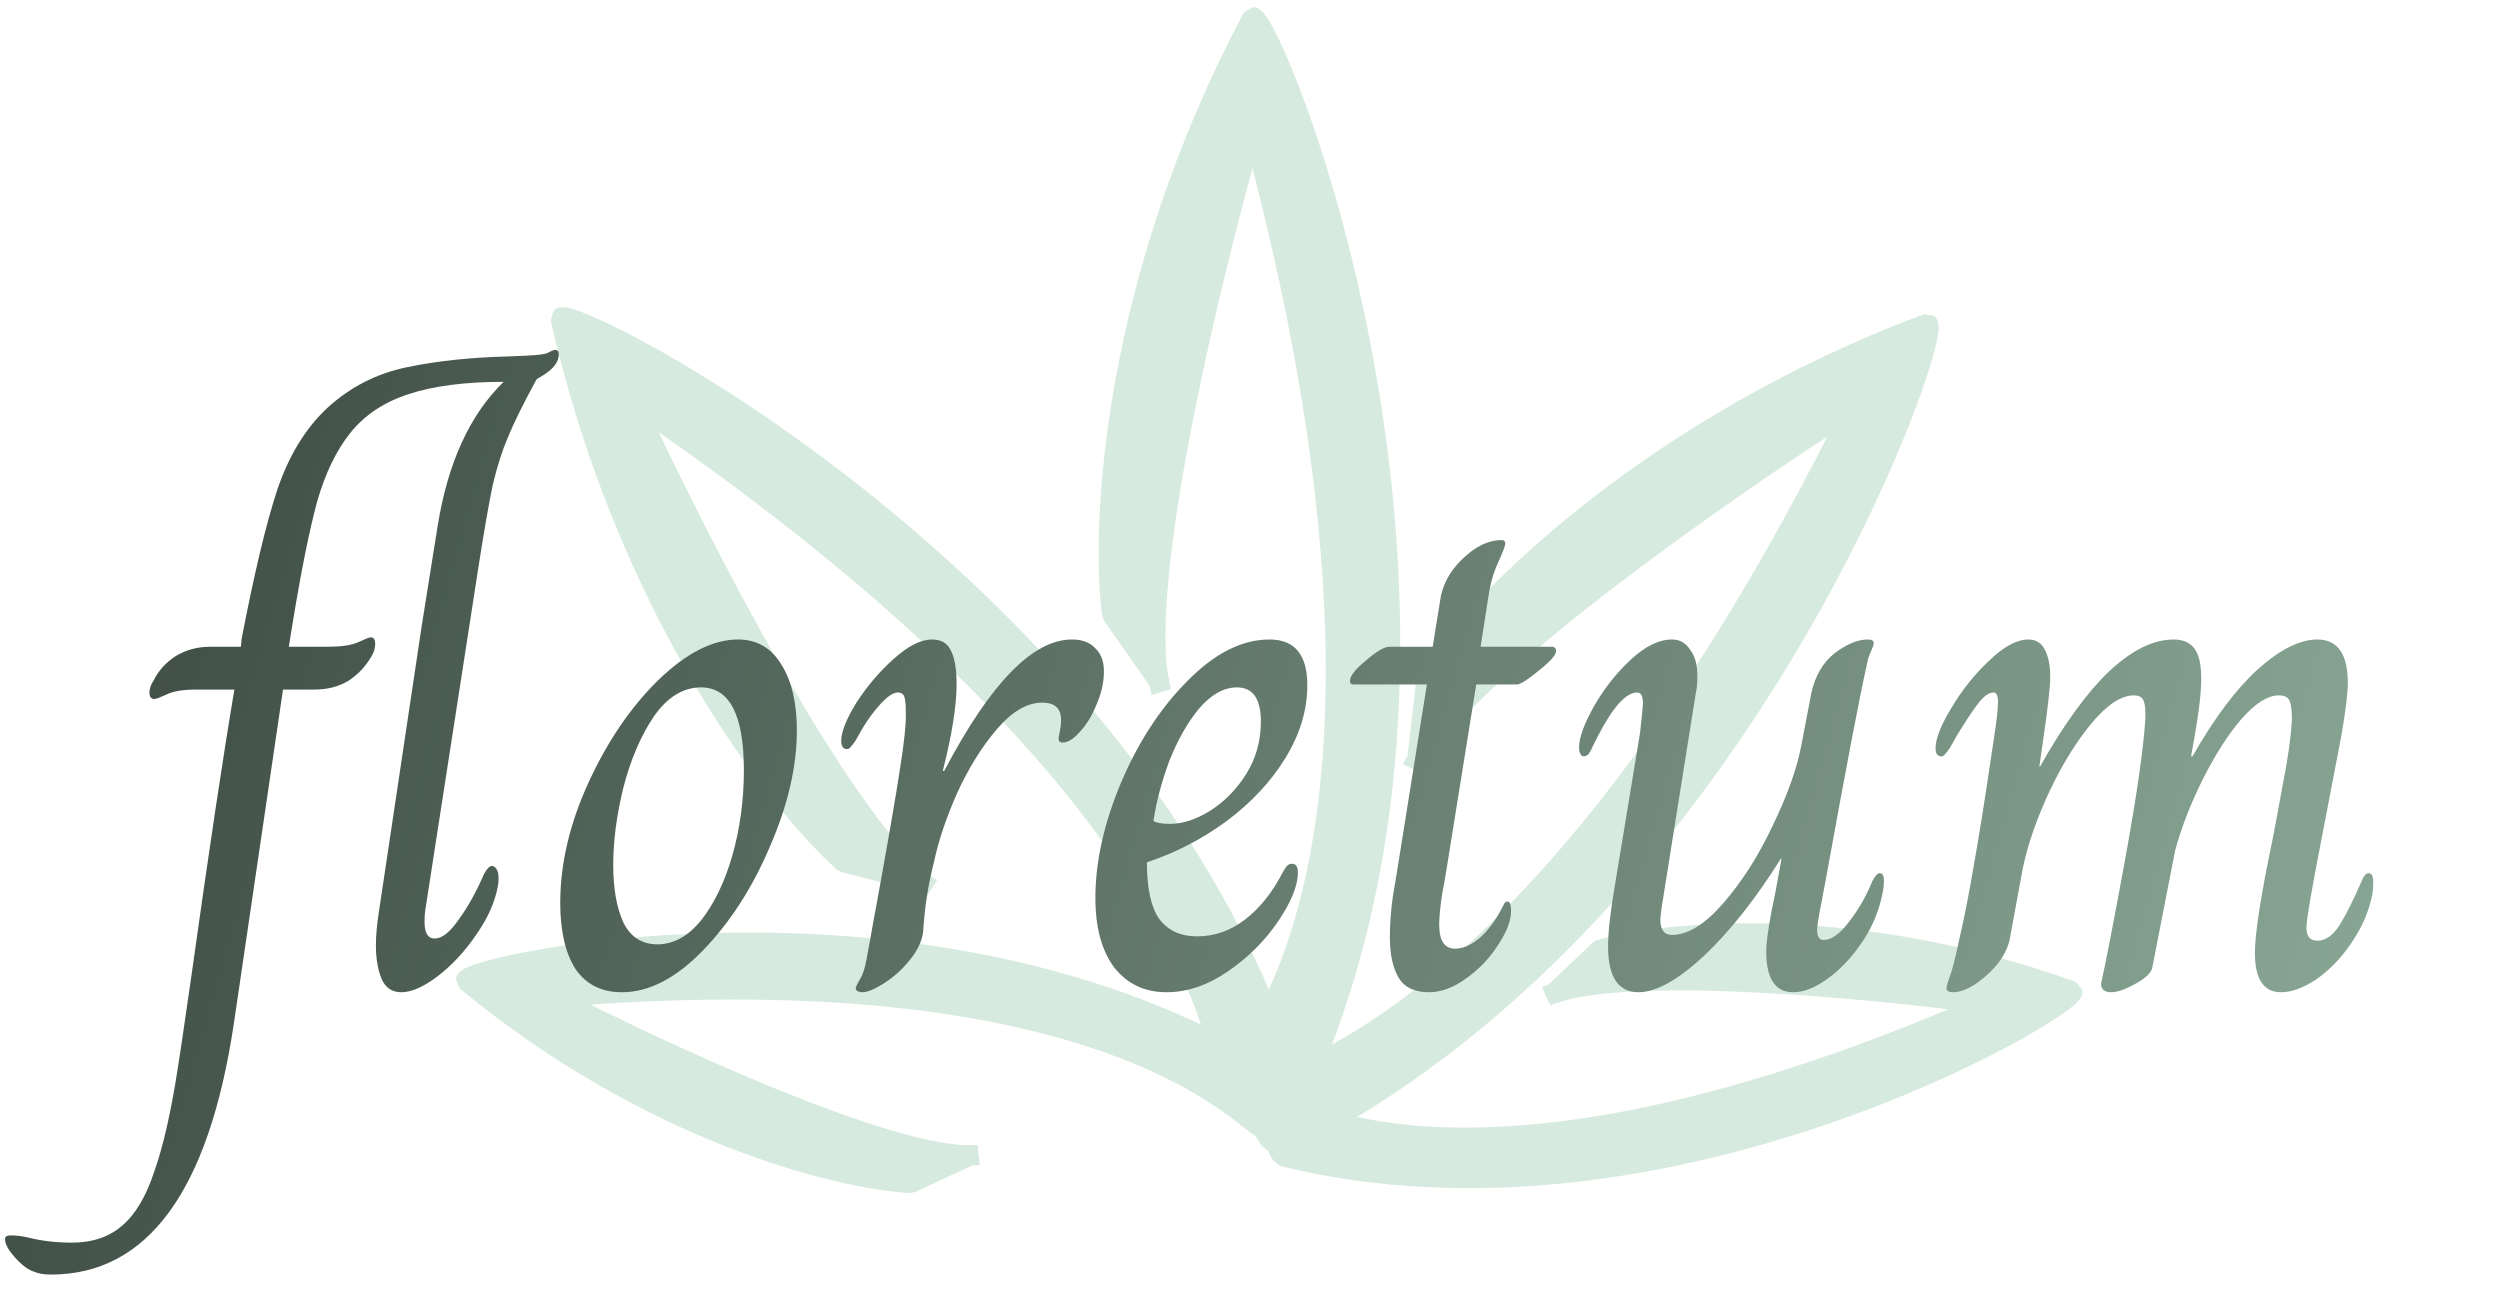 <svg width="124" height="64" viewBox="0 0 124 64" fill="none" xmlns="http://www.w3.org/2000/svg">
<path d="M57.478 33.798L55.163 30.491C54.582 26.075 55.163 13.964 62.136 0.855C63.182 0.855 74.688 29.096 65.275 52.457C64.228 53.503 63.182 51.759 62.485 51.411C61.788 51.062 71.55 41.3 62.136 6.433C60.116 13.503 56.471 28.505 57.478 33.798Z" fill="#D7EADF"/>
<path d="M57.604 33.978L57.478 33.798M57.604 34.326C57.556 34.163 57.514 33.987 57.478 33.798M57.478 33.798L55.163 30.491C54.582 26.075 55.163 13.964 62.136 0.855C63.182 0.855 74.688 29.096 65.275 52.457C64.228 53.503 63.182 51.759 62.485 51.411C61.788 51.062 71.55 41.3 62.136 6.433C60.116 13.503 56.471 28.505 57.478 33.798Z" stroke="#D7EADF" stroke-linejoin="bevel"/>
<path d="M45.767 43.766L41.855 42.77C38.533 39.803 31.072 30.246 27.802 15.762C28.595 15.079 55.741 28.974 63.85 52.819C63.74 54.294 61.809 53.655 61.053 53.846C60.298 54.037 61.326 40.269 31.442 19.989C34.525 26.665 41.55 40.412 45.767 43.766Z" fill="#D7EADF"/>
<path d="M45.98 43.82L45.767 43.766M46.207 44.084C46.064 43.992 45.918 43.885 45.767 43.766M45.767 43.766L41.855 42.77C38.533 39.803 31.072 30.246 27.802 15.762C28.595 15.079 55.741 28.974 63.85 52.819C63.74 54.294 61.809 53.655 61.053 53.846C60.298 54.037 61.326 40.269 31.442 19.989C34.525 26.665 41.55 40.412 45.767 43.766Z" stroke="#D7EADF" stroke-linejoin="bevel"/>
<path d="M70.301 37.639L70.758 33.628C73.248 29.935 81.706 21.248 95.614 16.047C96.398 16.74 86.308 45.518 63.781 56.781C62.305 56.872 62.676 54.873 62.385 54.15C62.093 53.427 75.874 52.581 91.918 20.226C85.722 24.184 73.053 33.007 70.301 37.639Z" fill="#D7EADF"/>
<path d="M70.276 37.857L70.301 37.639M70.046 38.118C70.118 37.964 70.203 37.804 70.301 37.639M70.301 37.639L70.758 33.628C73.248 29.935 81.706 21.248 95.614 16.047C96.398 16.74 86.308 45.518 63.781 56.781C62.305 56.872 62.676 54.873 62.385 54.15C62.093 53.427 75.874 52.581 91.918 20.226C85.722 24.184 73.053 33.007 70.301 37.639Z" stroke="#D7EADF" stroke-linejoin="bevel"/>
<path d="M48.11 57.306L45.17 58.676C41.632 58.484 32.264 56.206 23.101 48.63C23.262 47.788 47.091 42.74 63.883 53.814C64.538 54.813 63.016 55.395 62.636 55.904C62.256 56.414 56.137 47.091 27.458 49.464C32.667 52.148 43.821 57.326 48.11 57.306Z" fill="#D7EADF"/>
<path d="M48.269 57.231L48.11 57.306M48.542 57.283C48.407 57.298 48.263 57.305 48.11 57.306M48.11 57.306L45.17 58.676C41.632 58.484 32.264 56.206 23.101 48.63C23.262 47.788 47.091 42.74 63.883 53.814C64.538 54.813 63.016 55.395 62.636 55.904C62.256 56.414 56.137 47.091 27.458 49.464C32.667 52.148 43.821 57.326 48.11 57.306Z" stroke="#D7EADF" stroke-linejoin="bevel"/>
<path d="M77.078 49.266L79.345 47.111C82.656 46.168 91.979 45.262 102.788 49.174C102.906 49.981 82.615 62.017 63.695 57.368C62.777 56.678 63.992 55.676 64.18 55.099C64.368 54.522 72.933 60.961 98.523 49.798C92.89 49.031 81.011 47.897 77.078 49.266Z" fill="#D7EADF"/>
<path d="M76.955 49.383L77.078 49.266M76.689 49.422C76.808 49.367 76.938 49.315 77.078 49.266M77.078 49.266L79.345 47.111C82.656 46.168 91.979 45.262 102.788 49.174C102.906 49.981 82.615 62.017 63.695 57.368C62.777 56.678 63.992 55.676 64.18 55.099C64.368 54.522 72.933 60.961 98.523 49.798C92.89 49.031 81.011 47.897 77.078 49.266Z" stroke="#D7EADF" stroke-linejoin="bevel"/>
<path d="M27.537 17.355C27.609 17.355 27.657 17.379 27.681 17.427C27.705 17.451 27.717 17.499 27.717 17.571C27.717 17.931 27.477 18.267 26.997 18.579L26.637 18.795L26.565 18.903C25.941 20.055 25.485 20.979 25.197 21.675C24.909 22.347 24.657 23.139 24.441 24.051C24.249 24.963 24.009 26.343 23.721 28.191L21.093 45.147C21.069 45.291 21.057 45.483 21.057 45.723C21.057 46.275 21.225 46.551 21.561 46.551C21.921 46.551 22.317 46.239 22.749 45.615C23.205 44.991 23.625 44.235 24.009 43.347C24.153 43.083 24.285 42.951 24.405 42.951C24.477 42.951 24.549 42.999 24.621 43.095C24.693 43.191 24.729 43.347 24.729 43.563C24.729 43.731 24.717 43.863 24.693 43.959C24.549 44.751 24.189 45.555 23.613 46.371C23.061 47.187 22.425 47.871 21.705 48.423C21.009 48.951 20.409 49.215 19.905 49.215C19.449 49.215 19.125 48.999 18.933 48.567C18.741 48.111 18.645 47.547 18.645 46.875C18.645 46.419 18.693 45.879 18.789 45.255L20.913 31.071C20.937 30.903 21.201 29.247 21.705 26.103C22.209 22.959 23.301 20.571 24.981 18.939C23.061 18.939 21.489 19.143 20.265 19.551C19.065 19.935 18.105 20.571 17.385 21.459C16.689 22.323 16.137 23.463 15.729 24.879C15.345 26.295 14.937 28.323 14.505 30.963L14.325 32.079H16.269C16.917 32.079 17.409 32.007 17.745 31.863C18.105 31.695 18.321 31.611 18.393 31.611C18.537 31.611 18.609 31.719 18.609 31.935C18.609 32.151 18.549 32.355 18.429 32.547C18.141 33.051 17.757 33.459 17.277 33.771C16.797 34.059 16.233 34.203 15.585 34.203H14.037L11.589 50.835C10.341 59.091 7.317 63.219 2.517 63.219C2.181 63.219 1.905 63.171 1.689 63.075C1.449 63.003 1.197 62.835 0.933 62.571C0.477 62.115 0.249 61.743 0.249 61.455C0.249 61.335 0.345 61.275 0.537 61.275C0.801 61.275 1.089 61.311 1.401 61.383C2.073 61.551 2.793 61.635 3.561 61.635C4.593 61.635 5.433 61.347 6.081 60.771C6.729 60.219 7.257 59.319 7.665 58.071C8.097 56.847 8.481 55.155 8.817 52.995C8.865 52.731 9.093 51.183 9.501 48.351C10.365 42.183 11.073 37.467 11.625 34.203H9.717C9.069 34.203 8.577 34.287 8.241 34.455C7.929 34.599 7.737 34.671 7.665 34.671C7.497 34.671 7.413 34.563 7.413 34.347C7.413 34.155 7.485 33.951 7.629 33.735C7.869 33.255 8.229 32.859 8.709 32.547C9.213 32.235 9.789 32.079 10.437 32.079H11.949L11.985 31.683C12.609 28.443 13.197 25.983 13.749 24.303C14.325 22.599 15.153 21.243 16.233 20.235C17.361 19.203 18.669 18.531 20.157 18.219C21.645 17.907 23.325 17.727 25.197 17.679L26.061 17.643C26.661 17.619 27.033 17.571 27.177 17.499C27.345 17.403 27.465 17.355 27.537 17.355ZM30.848 49.215C29.84 49.215 29.072 48.831 28.544 48.063C28.04 47.271 27.788 46.179 27.788 44.787C27.788 42.843 28.256 40.851 29.192 38.811C30.128 36.771 31.28 35.079 32.648 33.735C34.04 32.391 35.36 31.719 36.608 31.719C37.544 31.719 38.264 32.139 38.768 32.979C39.272 33.795 39.524 34.875 39.524 36.219C39.524 38.019 39.08 39.939 38.192 41.979C37.328 44.019 36.224 45.735 34.88 47.127C33.536 48.519 32.192 49.215 30.848 49.215ZM32.612 46.839C33.404 46.839 34.124 46.443 34.772 45.651C35.42 44.835 35.936 43.767 36.32 42.447C36.704 41.103 36.896 39.687 36.896 38.199C36.896 35.463 36.188 34.095 34.772 34.095C33.884 34.095 33.104 34.575 32.432 35.535C31.784 36.495 31.28 37.671 30.92 39.063C30.584 40.431 30.416 41.715 30.416 42.915C30.416 44.067 30.584 45.015 30.92 45.759C31.28 46.479 31.844 46.839 32.612 46.839ZM42.767 49.215C42.671 49.215 42.587 49.191 42.515 49.143C42.467 49.119 42.443 49.083 42.443 49.035C42.443 48.963 42.515 48.807 42.659 48.567C42.803 48.327 42.911 47.991 42.983 47.559C43.079 47.055 43.163 46.599 43.235 46.191C43.307 45.759 43.379 45.363 43.451 45.003C44.051 41.715 44.447 39.423 44.639 38.127C44.855 36.807 44.951 35.847 44.927 35.247C44.927 34.935 44.903 34.707 44.855 34.563C44.807 34.419 44.699 34.347 44.531 34.347C44.315 34.347 44.039 34.527 43.703 34.887C43.367 35.247 43.055 35.667 42.767 36.147C42.647 36.363 42.539 36.555 42.443 36.723C42.347 36.867 42.263 36.975 42.191 37.047C42.143 37.119 42.083 37.155 42.011 37.155C41.915 37.155 41.843 37.119 41.795 37.047C41.747 36.975 41.723 36.879 41.723 36.759C41.723 36.303 41.975 35.667 42.479 34.851C43.007 34.035 43.619 33.315 44.315 32.691C45.035 32.043 45.671 31.719 46.223 31.719C46.679 31.719 46.991 31.899 47.159 32.259C47.351 32.619 47.447 33.183 47.447 33.951C47.447 35.007 47.219 36.435 46.763 38.235H46.835C49.115 33.891 51.227 31.719 53.171 31.719C53.675 31.719 54.059 31.863 54.323 32.151C54.611 32.415 54.755 32.799 54.755 33.303C54.755 33.831 54.635 34.371 54.395 34.923C54.179 35.475 53.903 35.931 53.567 36.291C53.255 36.651 52.967 36.831 52.703 36.831C52.535 36.831 52.475 36.723 52.523 36.507C52.595 36.171 52.631 35.907 52.631 35.715C52.631 35.139 52.319 34.851 51.695 34.851C50.951 34.851 50.207 35.283 49.463 36.147C48.719 37.011 48.059 38.067 47.483 39.315C46.931 40.563 46.547 41.703 46.331 42.735C46.043 43.839 45.863 44.991 45.791 46.191C45.743 46.647 45.527 47.115 45.143 47.595C44.783 48.051 44.363 48.435 43.883 48.747C43.403 49.059 43.031 49.215 42.767 49.215ZM57.859 49.215C56.779 49.215 55.915 48.807 55.267 47.991C54.643 47.151 54.331 45.999 54.331 44.535C54.331 42.759 54.751 40.863 55.591 38.847C56.455 36.807 57.559 35.115 58.903 33.771C60.247 32.403 61.603 31.719 62.971 31.719C64.219 31.719 64.843 32.475 64.843 33.987C64.843 35.211 64.483 36.411 63.763 37.587C63.043 38.763 62.071 39.807 60.847 40.719C59.647 41.607 58.327 42.291 56.887 42.771C56.887 44.067 57.091 45.003 57.499 45.579C57.931 46.155 58.555 46.443 59.371 46.443C60.235 46.443 61.027 46.167 61.747 45.615C62.467 45.063 63.079 44.307 63.583 43.347C63.655 43.203 63.727 43.083 63.799 42.987C63.871 42.891 63.967 42.843 64.087 42.843C64.279 42.843 64.375 42.987 64.375 43.275C64.375 43.923 64.051 44.727 63.403 45.687C62.755 46.647 61.927 47.475 60.919 48.171C59.911 48.867 58.891 49.215 57.859 49.215ZM58.039 40.863C58.663 40.863 59.323 40.647 60.019 40.215C60.739 39.759 61.339 39.147 61.819 38.379C62.299 37.611 62.539 36.747 62.539 35.787C62.539 34.659 62.143 34.095 61.351 34.095C60.703 34.095 60.079 34.443 59.479 35.139C58.903 35.835 58.411 36.699 58.003 37.731C57.619 38.763 57.355 39.759 57.211 40.719C57.355 40.815 57.631 40.863 58.039 40.863ZM70.881 49.215C70.161 49.215 69.657 48.975 69.369 48.495C69.081 47.991 68.937 47.319 68.937 46.479C68.937 45.855 68.985 45.195 69.081 44.499C69.201 43.779 69.273 43.347 69.297 43.203L70.773 33.951H67.137C67.017 33.951 66.957 33.891 66.957 33.771C66.957 33.531 67.221 33.195 67.749 32.763C68.277 32.307 68.661 32.079 68.901 32.079H71.061L71.421 29.847C71.517 29.055 71.889 28.347 72.537 27.723C73.185 27.099 73.833 26.787 74.481 26.787C74.601 26.787 74.661 26.847 74.661 26.967C74.661 27.063 74.553 27.351 74.337 27.831C74.121 28.287 73.965 28.779 73.869 29.307L73.437 32.079H76.965C77.109 32.079 77.181 32.151 77.181 32.295C77.181 32.487 76.893 32.811 76.317 33.267C75.765 33.723 75.405 33.951 75.237 33.951H73.221L71.745 43.131C71.721 43.299 71.649 43.707 71.529 44.355C71.433 45.003 71.385 45.507 71.385 45.867C71.385 46.659 71.649 47.055 72.177 47.055C72.561 47.055 72.969 46.875 73.401 46.515C73.833 46.131 74.217 45.603 74.553 44.931C74.577 44.883 74.601 44.835 74.625 44.787C74.673 44.739 74.721 44.715 74.769 44.715C74.889 44.715 74.949 44.871 74.949 45.183C74.949 45.663 74.733 46.227 74.301 46.875C73.893 47.523 73.365 48.075 72.717 48.531C72.093 48.987 71.481 49.215 70.881 49.215ZM81.273 49.215C80.265 49.215 79.761 48.459 79.761 46.947C79.761 46.203 79.881 45.147 80.121 43.779L81.345 36.363C81.441 35.499 81.489 35.007 81.489 34.887C81.489 34.527 81.393 34.347 81.201 34.347C80.649 34.347 80.001 35.067 79.257 36.507C79.209 36.603 79.125 36.771 79.005 37.011C78.909 37.227 78.825 37.371 78.753 37.443C78.681 37.491 78.609 37.515 78.537 37.515C78.489 37.515 78.441 37.479 78.393 37.407C78.345 37.311 78.321 37.203 78.321 37.083C78.321 36.603 78.561 35.931 79.041 35.067C79.545 34.179 80.157 33.399 80.877 32.727C81.597 32.055 82.281 31.719 82.929 31.719C83.313 31.719 83.613 31.887 83.829 32.223C84.069 32.535 84.189 32.967 84.189 33.519C84.189 33.879 84.165 34.155 84.117 34.347L82.425 44.967C82.377 45.303 82.353 45.519 82.353 45.615C82.353 46.119 82.545 46.371 82.929 46.371C83.721 46.371 84.573 45.843 85.485 44.787C86.421 43.707 87.237 42.423 87.933 40.935C88.653 39.447 89.121 38.139 89.337 37.011L89.841 34.383C90.033 33.519 90.417 32.859 90.993 32.403C91.593 31.947 92.145 31.719 92.649 31.719C92.841 31.719 92.937 31.779 92.937 31.899C92.937 31.971 92.889 32.115 92.793 32.331C92.697 32.523 92.625 32.763 92.577 33.051C92.241 34.539 91.581 37.995 90.597 43.419L90.381 44.571C90.213 45.411 90.129 45.927 90.129 46.119C90.129 46.455 90.237 46.623 90.453 46.623C90.837 46.623 91.257 46.323 91.713 45.723C92.193 45.099 92.577 44.427 92.865 43.707C93.009 43.443 93.129 43.311 93.225 43.311C93.369 43.311 93.441 43.419 93.441 43.635C93.441 43.899 93.417 44.127 93.369 44.319C93.201 45.183 92.865 45.987 92.361 46.731C91.857 47.475 91.293 48.075 90.669 48.531C90.045 48.987 89.469 49.215 88.941 49.215C88.005 49.215 87.561 48.471 87.609 46.983C87.657 46.335 87.801 45.459 88.041 44.355L88.365 42.591H88.329C87.081 44.583 85.809 46.191 84.513 47.415C83.217 48.615 82.137 49.215 81.273 49.215ZM96.868 49.215C96.652 49.215 96.544 49.143 96.544 48.999C96.544 48.927 96.592 48.759 96.688 48.495C96.808 48.207 96.964 47.607 97.156 46.695C97.42 45.567 97.66 44.355 97.876 43.059C98.116 41.763 98.452 39.651 98.884 36.723C99.028 35.811 99.1 35.175 99.1 34.815C99.1 34.503 99.028 34.347 98.884 34.347C98.644 34.347 98.38 34.539 98.092 34.923C97.804 35.307 97.456 35.835 97.048 36.507C96.928 36.723 96.82 36.915 96.724 37.083C96.628 37.227 96.544 37.335 96.472 37.407C96.424 37.479 96.364 37.515 96.292 37.515C96.1 37.515 96.004 37.383 96.004 37.119C96.004 36.639 96.268 35.967 96.796 35.103C97.324 34.215 97.948 33.435 98.668 32.763C99.388 32.067 100.036 31.719 100.612 31.719C100.996 31.719 101.272 31.899 101.44 32.259C101.608 32.595 101.692 33.027 101.692 33.555C101.692 34.059 101.572 35.127 101.332 36.759L101.152 38.019H101.188C102.364 35.931 103.504 34.359 104.608 33.303C105.736 32.247 106.804 31.719 107.812 31.719C108.292 31.719 108.64 31.875 108.856 32.187C109.072 32.475 109.18 32.967 109.18 33.663C109.18 34.335 109.072 35.283 108.856 36.507L108.676 37.515H108.748C109.828 35.619 110.908 34.179 111.988 33.195C113.092 32.211 114.076 31.719 114.94 31.719C115.948 31.719 116.452 32.439 116.452 33.879C116.452 34.383 116.344 35.259 116.128 36.507L115.3 40.827C114.7 43.875 114.4 45.603 114.4 46.011C114.4 46.443 114.58 46.659 114.94 46.659C115.348 46.659 115.72 46.395 116.056 45.867C116.392 45.315 116.752 44.595 117.136 43.707C117.232 43.443 117.352 43.311 117.496 43.311C117.64 43.311 117.712 43.455 117.712 43.743C117.712 43.959 117.7 44.151 117.676 44.319C117.508 45.183 117.16 45.999 116.632 46.767C116.128 47.511 115.552 48.111 114.904 48.567C114.256 48.999 113.668 49.215 113.14 49.215C112.276 49.215 111.844 48.567 111.844 47.271C111.844 46.287 112.144 44.367 112.744 41.511C112.816 41.151 112.972 40.311 113.212 38.991C113.476 37.671 113.632 36.567 113.68 35.679C113.68 35.271 113.644 34.971 113.572 34.779C113.5 34.587 113.32 34.491 113.032 34.491C112.48 34.491 111.856 34.887 111.16 35.679C110.488 36.471 109.852 37.467 109.252 38.667C108.652 39.867 108.196 41.043 107.884 42.195L106.768 47.919C106.744 48.207 106.468 48.495 105.94 48.783C105.436 49.071 105.028 49.215 104.716 49.215C104.38 49.215 104.212 49.071 104.212 48.783C104.428 47.847 104.824 45.807 105.4 42.663C105.976 39.495 106.312 37.167 106.408 35.679V35.319C106.408 35.055 106.372 34.851 106.3 34.707C106.228 34.563 106.072 34.491 105.832 34.491C105.184 34.491 104.452 34.995 103.636 36.003C102.844 36.987 102.124 38.199 101.476 39.639C100.852 41.055 100.444 42.339 100.252 43.491L99.676 46.623C99.532 47.247 99.148 47.835 98.524 48.387C97.9 48.939 97.348 49.215 96.868 49.215Z" fill="url(#paint0_linear_5_105)"/>
<defs>
<linearGradient id="paint0_linear_5_105" x1="128" y1="51.855" x2="1" y2="15.355" gradientUnits="userSpaceOnUse">
<stop stop-color="#8FAE9B"/>
<stop offset="1" stop-color="#3B4840"/>
</linearGradient>
</defs>
</svg>
